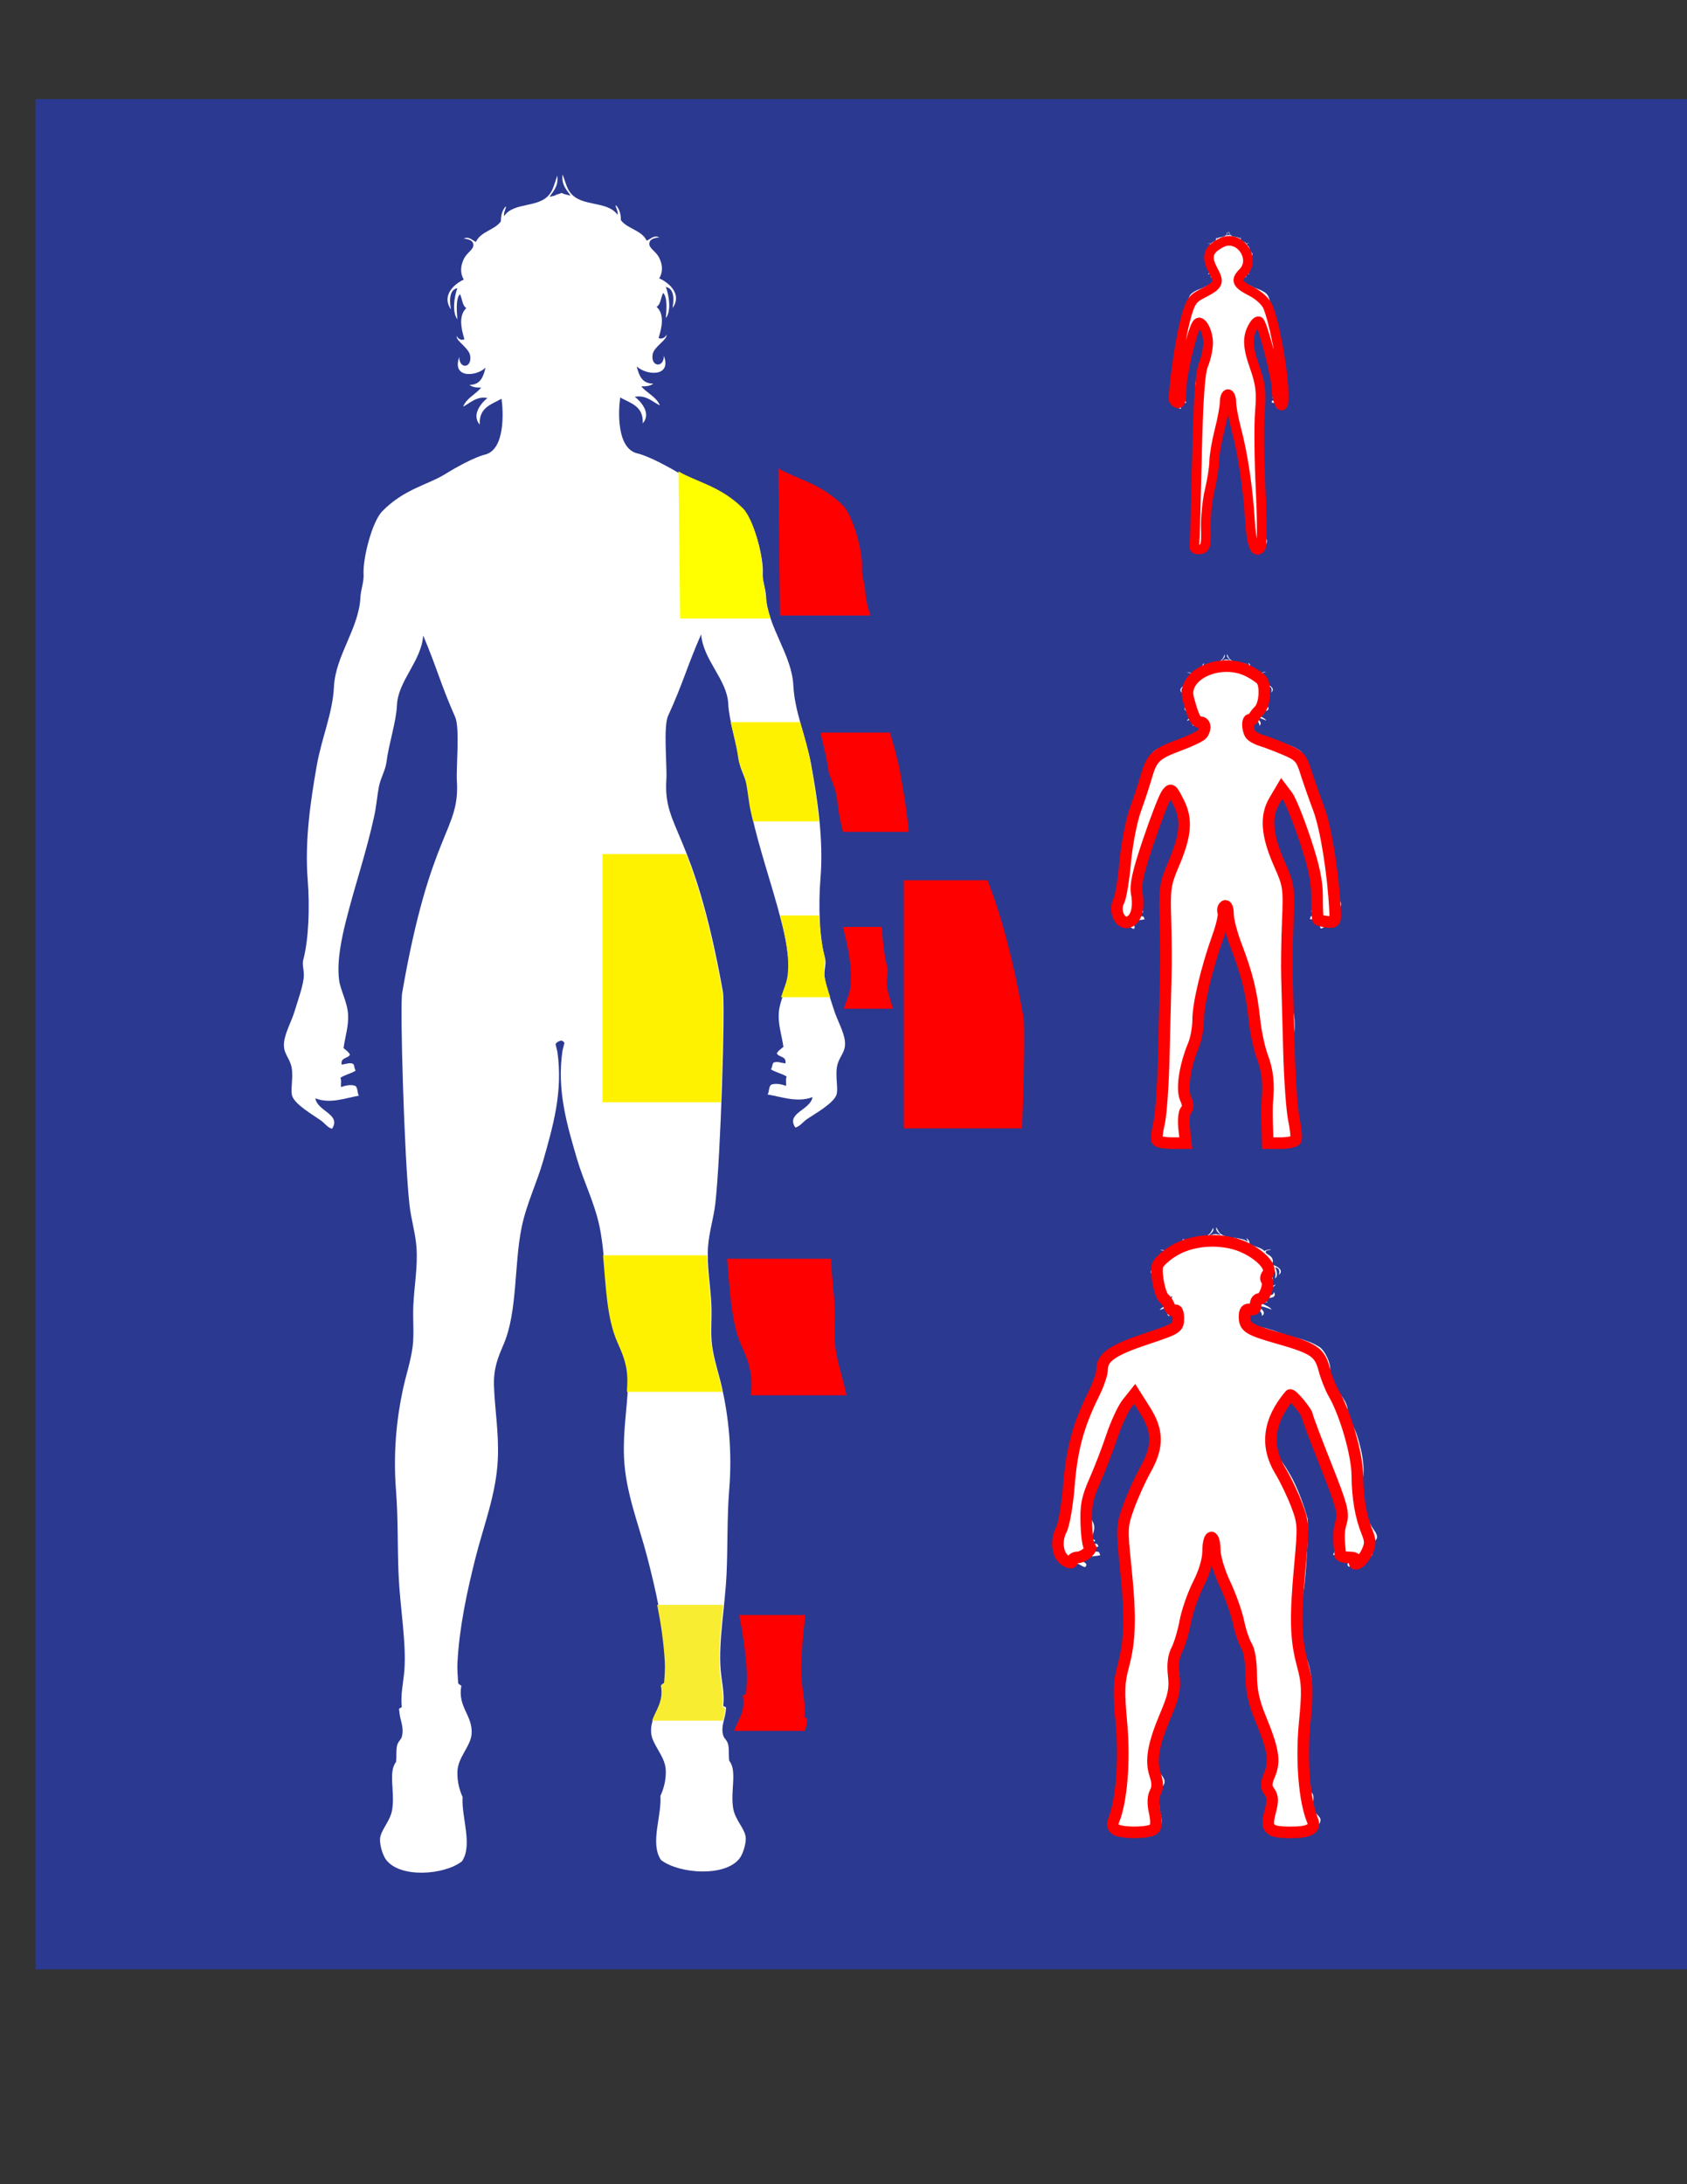 <?xml version="1.0" encoding="UTF-8" standalone="no"?>
<!-- Generator: Adobe Illustrator 14.0.0, SVG Export Plug-In . SVG Version: 6.00 Build 43363)  -->
<svg
   xmlns:dc="http://purl.org/dc/elements/1.1/"
   xmlns:cc="http://creativecommons.org/ns#"
   xmlns:rdf="http://www.w3.org/1999/02/22-rdf-syntax-ns#"
   xmlns:svg="http://www.w3.org/2000/svg"
   xmlns="http://www.w3.org/2000/svg"
   xmlns:sodipodi="http://sodipodi.sourceforge.net/DTD/sodipodi-0.dtd"
   xmlns:inkscape="http://www.inkscape.org/namespaces/inkscape"
   version="1.1"
   id="Layer_1"
   x="0px"
   y="0px"
   width="612px"
   height="792px"
   viewBox="0 0 612 792"
   enable-background="new 0 0 612 792"
   xml:space="preserve"
   sodipodi:version="0.32"
   inkscape:version="0.46"
   sodipodi:docname="body.svg"
   inkscape:output_extension="org.inkscape.output.svg.inkscape"><rect x="0" y="0" width="612" height="792" fill="#333333" stroke="none"/><defs
   id="defs22"><inkscape:perspective
     sodipodi:type="inkscape:persp3d"
     inkscape:vp_x="0 : 396 : 1"
     inkscape:vp_y="0 : 1000 : 0"
     inkscape:vp_z="612 : 396 : 1"
     inkscape:persp3d-origin="306 : 264 : 1"
     id="perspective26" /></defs><sodipodi:namedview
   inkscape:window-height="772"
   inkscape:window-width="1216"
   inkscape:pageshadow="2"
   inkscape:pageopacity="0.0"
   guidetolerance="10.0"
   gridtolerance="10.0"
   objecttolerance="10.0"
   borderopacity="1.0"
   bordercolor="#666666"
   pagecolor="#ffffff"
   id="base"
   showgrid="false"
   inkscape:zoom="0.8321004"
   inkscape:cx="217.851"
   inkscape:cy="423.33263"
   inkscape:window-x="3"
   inkscape:window-y="25"
   inkscape:current-layer="Layer_1" />
<rect
   x="12.871"
   y="35.923"
   clip-rule="evenodd"
   width="614.916"
   height="678.176"
   id="background"
   style="fill:#2b3990;fill-rule:evenodd" /><path
   clip-rule="evenodd"
   d="M 371.327,369.075 C 366.7,343.183 361.985,328.744 358.237,319.169 L 327.873,319.169 L 327.873,409.165 L 370.79,409.165 C 371.501,390.383 371.811,371.782 371.327,369.075 z"
   id="hip_r"
   style="fill:#ff0000;fill-rule:evenodd" /><g
   id="body"><path
     style="fill:#ffffff;fill-rule:evenodd"
     id="body1"
     d="M 303.644,386.781 C 304.337,382.975 306.917,381.707 306.523,377.661 C 306.16,373.939 303.681,369.995 302.443,365.901 C 301.348,362.281 299.156,356.685 299.083,353.181 C 299.043,351.263 299.78,349.315 299.323,347.661 C 297.268,340.23 296.835,328.503 297.643,318.621 C 298.811,304.331 296.537,289.809 294.283,277.341 C 292.424,267.056 288.287,258.253 287.804,248.541 C 287.241,237.265 278.391,227.349 277.88,216.077 C 277.769,213.63 276.524,210.254 276.693,207.93 C 277.101,202.326 273.563,188.752 269.693,184.93 C 261.536,176.873 252.699,175.371 246.36,171.597 C 235.443,165.097 230.994,164.347 230.994,164.347 C 223.694,162.347 224.286,149.106 224.994,144.141 C 228.762,146.213 233.534,147.281 233.154,153.501 C 236.553,149.834 232.117,145.185 230.274,143.901 C 234.257,143.077 236.753,145.714 239.394,147.021 C 238.171,143.843 234.132,142.203 232.674,140.061 C 234.546,140.173 236.024,139.891 236.994,139.101 C 232.89,139.124 231.797,136.138 230.994,132.861 C 234.53,136.21 243.747,136.738 240.834,129.021 C 240.87,133.491 236.021,133.132 236.754,128.541 C 237.219,125.629 242.223,123.197 241.794,121.341 C 241.44,122.26 240.094,123.22 238.914,122.541 C 240.147,118.684 241.142,113.951 238.194,111.261 C 239.763,110.35 239.693,107.8 240.594,106.221 C 242.314,107.994 241.7,113.077 241.554,115.341 C 243.623,112.742 242.681,106.941 241.554,104.061 C 244.848,104.608 244.455,109.249 243.954,111.741 C 247.528,106.84 242.959,102.634 239.154,100.941 C 240.538,98.633 240.396,96.028 239.154,93.501 C 237.946,91.045 235.368,90.063 235.554,88.221 C 235.698,86.792 237.104,86.297 239.154,86.061 C 237.203,85.125 235.916,86.782 234.594,87.261 C 232.801,83.454 227.627,83.028 225.234,79.821 C 225.265,77.47 224.658,75.758 223.554,74.541 C 222.719,74.056 224.395,76.538 224.034,77.901 C 220.329,72.675 211.105,75.132 206.994,69.981 C 205.617,68.256 205.235,66.372 204.114,63.261 C 203.484,67.252 206.046,69.327 206.994,70.941 C 201.761,69.862 205.553,69.563 201.527,70.728 L 201.67,162.546 C 201.74,162.33 201.81,162.113 201.884,161.9 C 201.83,162.471 201.755,163.028 201.67,163.579 L 201.67,376.834 C 202.918,376.819 204.011,377.097 204.764,378.14 L 204.063,380.95 C 201.92,395.373 205.715,407.928 209.344,420.309 C 211.71,428.387 215.68,436.079 217.503,444.789 C 220.305,458.168 218.988,475.275 224.223,487.029 C 226.467,492.066 228.034,495.865 227.824,502.148 C 227.541,510.591 225.96,518.9 226.384,528.548 C 226.941,541.214 231.706,552.698 234.784,564.548 C 237.907,576.573 240.766,589.263 241.504,602.228 C 241.646,604.728 241.433,607.363 241.265,609.669 C 241.204,610.409 240.4,610.405 240.064,610.868 C 241.546,618.591 235.65,621.602 236.224,628.388 C 236.589,632.701 241.185,636.628 241.504,641.589 C 241.7,644.644 241.073,647.995 239.584,651.189 C 240.097,658.503 235.685,668.515 239.824,674.468 C 246.37,679.491 263.27,680.712 268.384,673.749 C 269.489,672.243 270.613,668.827 270.544,666.548 C 270.443,663.179 266.749,660.208 265.984,655.749 C 264.886,649.349 267.534,642.114 264.544,638.468 C 264.239,636.28 264.628,634.109 264.064,632.228 C 263.681,630.951 262.677,630.359 262.384,629.349 C 261.363,625.824 263.122,623.39 263.345,619.749 C 263.658,618.714 262.663,618.989 262.384,618.548 C 262.907,614.068 261.777,609.693 261.425,605.349 C 260.607,595.245 263.046,582.394 263.584,570.548 C 264.042,560.456 263.722,550.13 264.544,540.069 C 265.665,526.362 264.31,513.813 261.904,503.108 C 260.758,498.014 258.986,493.001 258.303,487.749 C 257.715,483.222 258.285,478.173 258.063,473.108 C 257.758,466.169 256.369,458.897 256.864,451.989 C 257.238,446.768 258.897,441.669 259.504,436.387 C 261.462,419.33 263.104,364.401 262.244,359.594 C 251.61,300.094 240.514,301.065 241.744,282.594 C 242.045,278.071 240.563,263.53 242.36,259.594 C 247.883,247.5 249.152,241.881 254.36,229.995 C 255.05,239.368 263.804,246.403 264.193,255.261 C 264.458,261.273 267.314,269.497 268.123,275.899 C 268.495,278.835 270.385,281.76 271.003,285.019 C 271.657,288.468 271.942,292.04 272.683,295.339 C 275.732,308.902 279.713,319.726 283.244,333.259 C 284.911,339.649 286.783,348.004 285.885,354.859 C 285.385,358.671 282.811,362.757 282.524,367.339 C 282.256,371.631 283.549,375.078 284.205,379.579 C 283.388,380.361 282.325,380.899 281.806,381.979 C 282.559,383.465 285.384,382.881 284.925,385.579 C 283.577,385.505 281.905,384.683 280.605,385.339 C 280.052,385.905 280.205,387.178 279.646,387.739 C 281.34,388.844 283.718,389.267 285.406,390.379 C 284.924,391.097 285.27,392.644 285.166,393.739 C 283.734,393.223 281.648,392.724 279.887,393.26 C 278.782,393.834 279.155,395.885 278.447,396.858 C 283.684,397.741 289.255,399.911 294.766,397.819 C 294.001,402.573 284.98,403.555 288.526,408.858 C 290.214,408.444 291.237,406.829 292.846,405.739 C 295.74,403.78 302.202,400.171 303.407,397.098 C 304.214,395.034 302.988,390.372 303.644,386.781 z"
     clip-rule="evenodd" /><path
     style="fill:#ffff00;fill-rule:evenodd"
     id="shoulder"
     d="M 279.569,224.264 C 278.548,221.375 277.798,218.442 277.66,215.41 C 277.549,212.963 276.304,209.587 276.473,207.263 C 276.881,201.659 273.343,188.085 269.473,184.263 C 261.316,176.206 252.479,174.704 246.14,170.93 L 246.712,224.265 L 279.569,224.265 L 279.569,224.264 z"
     clip-rule="evenodd" /><path
     style="fill:#fff200;fill-rule:evenodd"
     id="elbow"
     d="M 270.683,283.935 C 271.337,287.384 271.622,290.956 272.363,294.255 C 272.636,295.475 272.922,296.667 273.209,297.846 L 297.078,297.846 C 296.392,290.292 295.178,282.974 293.963,276.255 C 293.047,271.188 291.578,266.48 290.266,261.846 L 265.061,261.846 C 266.029,266.232 267.305,270.869 267.803,274.815 C 268.175,277.75 270.064,280.676 270.683,283.935 z"
     clip-rule="evenodd" /><path
     style="fill:#fff200;fill-rule:evenodd"
     id="wirst"
     d="M 285.702,353.858 C 285.381,356.305 284.21,358.868 283.333,361.6 L 301.193,361.6 C 300.132,358.397 298.954,354.733 298.901,352.178 C 298.86,350.26 299.598,348.312 299.141,346.658 C 298.038,342.67 297.407,337.442 297.179,331.929 L 282.973,331.929 C 283.002,332.039 283.032,332.147 283.061,332.258 C 284.727,338.648 286.6,347.003 285.702,353.858 z"
     clip-rule="evenodd" /><path
     style="fill:#f9ed32;fill-rule:evenodd"
     id="ankle"
     d="M 240.93,610 C 240.869,610.74 240.065,610.736 239.729,611.199 C 240.815,616.857 237.947,619.989 236.558,623.927 L 262.304,623.927 C 262.603,622.738 262.923,621.501 263.01,620.08 C 263.323,619.045 262.328,619.32 262.049,618.879 C 262.572,614.399 261.442,610.024 261.09,605.68 C 260.522,598.668 261.523,590.331 262.369,581.927 L 238.413,581.927 C 239.75,588.686 240.772,595.58 241.17,602.559 C 241.311,605.059 241.098,607.694 240.93,610 z"
     clip-rule="evenodd" /><path
     style="fill:#fff200;fill-rule:evenodd"
     id="knee"
     d="M 227.569,501.816 C 227.537,502.772 227.484,503.726 227.423,504.681 L 262.06,504.681 C 261.927,504.04 261.79,503.405 261.649,502.777 C 260.503,497.683 258.731,492.67 258.048,487.418 C 257.46,482.891 258.03,477.842 257.808,472.777 C 257.555,467.007 256.566,461.012 256.519,455.183 L 218.756,455.183 C 219.803,466.152 220.058,477.917 223.968,486.697 C 226.213,491.734 227.779,495.533 227.569,501.816 z"
     clip-rule="evenodd" /><path
     style="fill:#fff200;fill-rule:evenodd"
     id="hip"
     d="M 262.019,359.596 C 257.392,333.704 252.677,319.265 248.929,309.69 L 218.565,309.69 L 218.565,399.686 L 261.482,399.686 C 262.193,380.904 262.503,362.303 262.019,359.596 z"
     clip-rule="evenodd" /><path
     style="fill:#ffffff;fill-rule:evenodd"
     id="path2396"
     d="M 105.819,387.226 C 105.148,383.42 102.651,382.152 103.032,378.106 C 103.384,374.384 105.783,370.44 106.982,366.346 C 108.041,362.726 110.163,357.13 110.234,353.626 C 110.273,351.708 109.559,349.76 110.002,348.106 C 111.991,340.675 112.41,328.948 111.628,319.066 C 110.497,304.776 112.698,290.254 114.88,277.786 C 116.679,267.501 120.684,258.698 121.151,248.986 C 121.696,237.71 130.262,227.794 130.757,216.522 C 130.865,214.075 132.07,210.699 131.906,208.375 C 131.511,202.771 134.936,189.197 138.682,185.375 C 146.577,177.318 155.131,175.816 161.267,172.042 C 171.834,165.542 176.14,164.792 176.14,164.792 C 183.206,162.792 182.633,149.551 181.948,144.586 C 178.3,146.658 173.681,147.726 174.049,153.946 C 170.759,150.279 175.053,145.63 176.837,144.346 C 172.982,143.522 170.566,146.159 168.009,147.466 C 169.193,144.288 173.103,142.648 174.514,140.506 C 172.702,140.618 171.271,140.336 170.332,139.546 C 174.305,139.569 175.363,136.583 176.14,133.306 C 172.717,136.655 163.796,137.183 166.615,129.466 C 166.581,133.936 171.274,133.577 170.565,128.986 C 170.114,126.074 165.271,123.642 165.686,121.786 C 166.029,122.705 167.332,123.665 168.474,122.986 C 167.28,119.129 166.317,114.396 169.171,111.706 C 167.652,110.795 167.72,108.245 166.848,106.666 C 165.183,108.439 165.777,113.522 165.918,115.786 C 163.916,113.187 164.828,107.386 165.918,104.506 C 162.73,105.053 163.11,109.694 163.595,112.186 C 160.136,107.285 164.559,103.079 168.242,101.386 C 166.902,99.078 167.039,96.473 168.242,93.946 C 169.411,91.49 171.906,90.508 171.726,88.666 C 171.587,87.237 170.226,86.742 168.242,86.506 C 170.13,85.57 171.376,87.227 172.655,87.706 C 174.391,83.899 179.399,83.473 181.715,80.266 C 181.685,77.915 182.273,76.203 183.341,74.986 C 184.15,74.501 182.527,76.983 182.877,78.346 C 186.463,73.12 195.391,75.577 199.37,70.426 C 200.703,68.701 201.073,66.817 202.158,63.706 C 202.768,67.697 200.288,69.772 199.37,71.386 C 204.436,70.307 200.765,70.008 204.662,71.173 L 204.524,162.991 C 204.456,162.775 204.388,162.558 204.317,162.345 C 204.369,162.916 204.441,163.473 204.524,164.024 L 204.524,377.279 C 203.316,377.264 202.258,377.542 201.529,378.585 L 202.207,381.395 C 204.282,395.818 200.608,408.373 197.096,420.754 C 194.806,428.832 190.963,436.524 189.198,445.234 C 186.486,458.613 187.761,475.72 182.694,487.474 C 180.522,492.511 179.005,496.31 179.208,502.593 C 179.482,511.036 181.013,519.345 180.602,528.993 C 180.063,541.659 175.451,553.143 172.471,564.993 C 169.449,577.018 166.681,589.708 165.967,602.673 C 165.829,605.173 166.036,607.808 166.198,610.114 C 166.257,610.854 167.035,610.85 167.361,611.313 C 165.926,619.036 171.633,622.047 171.078,628.833 C 170.724,633.146 166.276,637.073 165.967,642.034 C 165.777,645.089 166.384,648.44 167.825,651.634 C 167.329,658.948 171.599,668.96 167.593,674.913 C 161.257,679.936 144.899,681.157 139.949,674.194 C 138.879,672.688 137.791,669.272 137.858,666.993 C 137.956,663.624 141.531,660.653 142.272,656.194 C 143.334,649.794 140.771,642.559 143.666,638.913 C 143.961,636.725 143.584,634.554 144.13,632.673 C 144.501,631.396 145.473,630.804 145.756,629.794 C 146.745,626.269 145.042,623.835 144.826,620.194 C 144.523,619.159 145.486,619.434 145.756,618.993 C 145.25,614.513 146.344,610.138 146.685,605.794 C 147.476,595.69 145.116,582.839 144.595,570.993 C 144.151,560.901 144.461,550.575 143.666,540.514 C 142.58,526.807 143.892,514.258 146.221,503.553 C 147.33,498.459 149.045,493.446 149.706,488.194 C 150.276,483.667 149.724,478.618 149.939,473.553 C 150.234,466.614 151.578,459.342 151.099,452.434 C 150.737,447.213 149.131,442.114 148.544,436.832 C 146.649,419.775 145.059,364.846 145.892,360.039 C 156.185,300.539 166.925,301.51 165.735,283.039 C 165.443,278.516 166.878,263.975 165.138,260.039 C 159.792,247.945 158.564,242.326 153.523,230.44 C 152.855,239.813 144.382,246.848 144.005,255.706 C 143.749,261.718 140.984,269.942 140.201,276.344 C 139.841,279.28 138.012,282.205 137.414,285.464 C 136.781,288.913 136.505,292.485 135.787,295.784 C 132.836,309.347 128.983,320.171 125.565,333.704 C 123.952,340.094 122.14,348.449 123.009,355.304 C 123.493,359.116 125.984,363.202 126.262,367.784 C 126.521,372.076 125.27,375.523 124.635,380.024 C 125.426,380.806 126.455,381.344 126.957,382.424 C 126.228,383.91 123.494,383.326 123.938,386.024 C 125.243,385.95 126.861,385.128 128.119,385.784 C 128.655,386.35 128.507,387.623 129.048,388.184 C 127.408,389.289 125.106,389.712 123.472,390.824 C 123.939,391.542 123.604,393.089 123.705,394.184 C 125.091,393.668 127.11,393.169 128.814,393.705 C 129.884,394.279 129.523,396.33 130.208,397.303 C 125.139,398.186 119.747,400.356 114.412,398.264 C 115.153,403.018 123.885,404 120.452,409.303 C 118.819,408.889 117.828,407.274 116.271,406.184 C 113.47,404.225 107.215,400.616 106.049,397.543 C 105.267,395.479 106.454,390.817 105.819,387.226 z"
     clip-rule="evenodd" /><g
     transform="matrix(0.209,0,0,0.186,345.926,72.989)"
     id="g2421"><path
       clip-rule="evenodd"
       d="M 577.173,382.196 C 577.866,378.39 580.446,377.122 580.052,373.076 C 579.689,369.354 577.21,365.41 575.972,361.316 C 574.877,357.696 572.685,352.1 572.612,348.596 C 572.572,346.678 573.309,344.73 572.852,343.076 C 570.797,335.645 570.364,323.918 571.172,314.036 C 572.34,299.746 570.066,285.224 567.812,272.756 C 565.953,262.471 561.816,253.668 561.333,243.956 C 560.77,232.68 551.92,222.764 551.409,211.492 C 551.298,209.045 550.053,205.669 550.222,203.345 C 550.63,197.741 547.092,184.167 543.222,180.345 C 535.065,172.288 526.228,170.786 519.889,167.012 C 508.972,160.512 504.523,159.762 504.523,159.762 C 497.223,157.762 497.815,144.521 498.523,139.556 C 502.291,141.628 507.063,142.696 506.683,148.916 C 510.082,145.249 505.646,140.6 503.803,139.316 C 507.786,138.492 510.282,141.129 512.923,142.436 C 511.7,139.258 507.661,137.618 506.203,135.476 C 508.075,135.588 509.553,135.306 510.523,134.516 C 506.419,134.539 505.326,131.553 504.523,128.276 C 508.059,131.625 517.276,132.153 514.363,124.436 C 514.399,128.906 509.55,128.547 510.283,123.956 C 510.748,121.044 515.752,118.612 515.323,116.756 C 514.969,117.675 513.623,118.635 512.443,117.956 C 513.676,114.099 514.671,109.366 511.723,106.676 C 513.292,105.765 513.222,103.215 514.123,101.636 C 515.843,103.409 515.229,108.492 515.083,110.756 C 517.152,108.157 516.21,102.356 515.083,99.476 C 518.377,100.023 517.984,104.664 517.483,107.156 C 521.057,102.255 516.488,98.049 512.683,96.356 C 514.067,94.048 513.925,91.443 512.683,88.916 C 511.475,86.46 508.897,85.478 509.083,83.636 C 509.227,82.207 510.633,81.712 512.683,81.476 C 510.732,80.54 509.445,82.197 508.123,82.676 C 506.33,78.869 501.156,78.443 498.763,75.236 C 498.794,72.885 498.187,71.173 497.083,69.956 C 496.248,69.471 497.924,71.953 497.563,73.316 C 493.858,68.09 484.634,70.547 480.523,65.396 C 479.146,63.671 478.764,61.787 477.643,58.676 C 477.013,62.667 479.575,64.742 480.523,66.356 C 475.29,65.277 479.082,64.978 475.056,66.143 L 475.199,157.961 C 475.269,157.745 475.339,157.528 475.413,157.315 C 475.359,157.886 475.284,158.443 475.199,158.994 L 475.199,372.249 C 476.447,372.234 477.54,372.512 478.293,373.555 L 477.592,376.365 C 475.449,390.788 479.244,403.343 482.873,415.724 C 485.239,423.802 489.209,431.494 491.032,440.204 C 493.834,453.583 492.517,470.69 497.752,482.444 C 499.996,487.481 501.563,491.28 501.353,497.563 C 501.07,506.006 499.489,514.315 499.913,523.963 C 500.47,536.629 505.235,548.113 508.313,559.963 C 511.436,571.988 514.295,584.678 515.033,597.643 C 515.175,600.143 514.962,602.778 514.794,605.084 C 514.733,605.824 513.929,605.82 513.593,606.283 C 515.075,614.006 509.179,617.017 509.753,623.803 C 510.118,628.116 514.714,632.043 515.033,637.004 C 515.229,640.059 514.602,643.41 513.113,646.604 C 513.626,653.918 509.214,663.93 513.353,669.883 C 519.899,674.906 536.799,676.127 541.913,669.164 C 543.018,667.658 544.142,664.242 544.073,661.963 C 543.972,658.594 540.278,655.623 539.513,651.164 C 538.415,644.764 541.063,637.529 538.073,633.883 C 537.768,631.695 538.157,629.524 537.593,627.643 C 537.21,626.366 536.206,625.774 535.913,624.764 C 534.892,621.239 536.651,618.805 536.874,615.164 C 537.187,614.129 536.192,614.404 535.913,613.963 C 536.436,609.483 535.306,605.108 534.954,600.764 C 534.136,590.66 536.575,577.809 537.113,565.963 C 537.571,555.871 537.251,545.545 538.073,535.484 C 539.194,521.777 537.839,509.228 535.433,498.523 C 534.287,493.429 532.515,488.416 531.832,483.164 C 531.244,478.637 531.814,473.588 531.592,468.523 C 531.287,461.584 529.898,454.312 530.393,447.404 C 530.767,442.183 532.426,437.084 533.033,431.802 C 534.991,414.745 536.633,359.816 535.773,355.009 C 525.139,295.509 514.043,296.48 515.273,278.009 C 515.574,273.486 514.092,258.945 515.889,255.009 C 521.412,242.915 522.681,237.296 527.889,225.41 C 528.579,234.783 537.333,241.818 537.722,250.676 C 537.987,256.688 540.843,264.912 541.652,271.314 C 542.024,274.25 543.914,277.175 544.532,280.434 C 545.186,283.883 545.471,287.455 546.212,290.754 C 549.261,304.317 553.242,315.141 556.773,328.674 C 558.44,335.064 560.312,343.419 559.414,350.274 C 558.914,354.086 556.34,358.172 556.053,362.754 C 555.785,367.046 557.078,370.493 557.734,374.994 C 556.917,375.776 555.854,376.314 555.335,377.394 C 556.088,378.88 558.913,378.296 558.454,380.994 C 557.106,380.92 555.434,380.098 554.134,380.754 C 553.581,381.32 553.734,382.593 553.175,383.154 C 554.869,384.259 557.247,384.682 558.935,385.794 C 558.453,386.512 558.799,388.059 558.695,389.154 C 557.263,388.638 555.177,388.139 553.416,388.675 C 552.311,389.249 552.684,391.3 551.976,392.273 C 557.213,393.156 562.784,395.326 568.295,393.234 C 567.53,397.988 558.509,398.97 562.055,404.273 C 563.743,403.859 564.766,402.244 566.375,401.154 C 569.269,399.195 575.731,395.586 576.936,392.513 C 577.743,390.449 576.517,385.787 577.173,382.196 z"
       id="path2397"
       style="fill:#ffffff;fill-rule:evenodd" /><path
       clip-rule="evenodd"
       d="M 379.348,382.641 C 378.678,378.835 376.18,377.567 376.562,373.521 C 376.913,369.799 379.313,365.855 380.511,361.761 C 381.571,358.141 383.693,352.545 383.763,349.041 C 383.802,347.123 383.089,345.175 383.531,343.521 C 385.52,336.09 385.939,324.363 385.157,314.481 C 384.027,300.191 386.228,285.669 388.409,273.201 C 390.209,262.916 394.213,254.113 394.681,244.401 C 395.226,233.125 403.792,223.209 404.286,211.937 C 404.394,209.49 405.599,206.114 405.435,203.79 C 405.04,198.186 408.465,184.612 412.211,180.79 C 420.106,172.733 428.66,171.231 434.796,167.457 C 445.363,160.957 449.669,160.207 449.669,160.207 C 456.735,158.207 456.162,144.966 455.477,140.001 C 451.83,142.073 447.211,143.141 447.579,149.361 C 444.288,145.694 448.582,141.045 450.366,139.761 C 446.511,138.937 444.095,141.574 441.539,142.881 C 442.722,139.703 446.632,138.063 448.043,135.921 C 446.231,136.033 444.801,135.751 443.862,134.961 C 447.834,134.984 448.892,131.998 449.669,128.721 C 446.247,132.07 437.325,132.598 440.145,124.881 C 440.11,129.351 444.803,128.992 444.094,124.401 C 443.644,121.489 438.8,119.057 439.216,117.201 C 439.558,118.12 440.861,119.08 442.003,118.401 C 440.81,114.544 439.847,109.811 442.7,107.121 C 441.181,106.21 441.249,103.66 440.377,102.081 C 438.712,103.854 439.306,108.937 439.448,111.201 C 437.445,108.602 438.357,102.801 439.448,99.921 C 436.259,100.468 436.64,105.109 437.125,107.601 C 433.665,102.7 438.088,98.494 441.771,96.801 C 440.431,94.493 440.569,91.888 441.771,89.361 C 442.94,86.905 445.435,85.923 445.255,84.081 C 445.116,82.652 443.755,82.157 441.771,81.921 C 443.659,80.985 444.905,82.642 446.185,83.121 C 447.92,79.314 452.928,78.888 455.245,75.681 C 455.215,73.33 455.802,71.618 456.871,70.401 C 457.679,69.916 456.057,72.398 456.406,73.761 C 459.992,68.535 468.921,70.992 472.9,65.841 C 474.233,64.116 474.602,62.232 475.687,59.121 C 476.297,63.112 473.817,65.187 472.9,66.801 C 477.965,65.722 474.295,65.423 478.192,66.588 L 478.053,158.406 C 477.985,158.19 477.918,157.973 477.846,157.76 C 477.898,158.331 477.971,158.888 478.053,159.439 L 478.053,372.694 C 476.845,372.679 475.787,372.957 475.058,374 L 475.737,376.81 C 477.811,391.233 474.138,403.788 470.625,416.169 C 468.335,424.247 464.492,431.939 462.728,440.649 C 460.016,454.028 461.29,471.135 456.223,482.889 C 454.051,487.926 452.534,491.725 452.738,498.008 C 453.012,506.451 454.542,514.76 454.131,524.408 C 453.592,537.074 448.98,548.558 446.001,560.408 C 442.978,572.433 440.211,585.123 439.496,598.088 C 439.359,600.588 439.565,603.223 439.728,605.529 C 439.787,606.269 440.565,606.265 440.89,606.728 C 439.456,614.451 445.163,617.462 444.607,624.248 C 444.254,628.561 439.805,632.488 439.496,637.449 C 439.306,640.504 439.913,643.855 441.355,647.049 C 440.858,654.363 445.129,664.375 441.122,670.328 C 434.786,675.351 418.428,676.572 413.478,669.609 C 412.408,668.103 411.32,664.687 411.387,662.408 C 411.485,659.039 415.061,656.068 415.801,651.609 C 416.864,645.209 414.301,637.974 417.195,634.328 C 417.49,632.14 417.114,629.969 417.659,628.088 C 418.03,626.811 419.002,626.219 419.286,625.209 C 420.274,621.684 418.571,619.25 418.355,615.609 C 418.052,614.574 419.016,614.849 419.286,614.408 C 418.779,609.928 419.873,605.553 420.214,601.209 C 421.006,591.105 418.645,578.254 418.124,566.408 C 417.681,556.316 417.991,545.99 417.195,535.929 C 416.11,522.222 417.421,509.673 419.75,498.968 C 420.86,493.874 422.575,488.861 423.236,483.609 C 423.805,479.082 423.253,474.033 423.468,468.968 C 423.763,462.029 425.108,454.757 424.629,447.849 C 424.267,442.628 422.661,437.529 422.073,432.247 C 420.178,415.19 418.589,360.261 419.421,355.454 C 429.714,295.954 440.454,296.925 439.264,278.454 C 438.973,273.931 440.407,259.39 438.668,255.454 C 433.322,243.36 432.093,237.741 427.052,225.855 C 426.385,235.228 417.911,242.263 417.535,251.121 C 417.278,257.133 414.514,265.357 413.731,271.759 C 413.371,274.695 411.541,277.62 410.943,280.879 C 410.31,284.328 410.034,287.9 409.317,291.199 C 406.366,304.762 402.512,315.586 399.094,329.119 C 397.481,335.509 395.669,343.864 396.538,350.719 C 397.022,354.531 399.514,358.617 399.791,363.199 C 400.051,367.491 398.799,370.938 398.164,375.439 C 398.955,376.221 399.984,376.759 400.486,377.839 C 399.757,379.325 397.023,378.741 397.467,381.439 C 398.772,381.365 400.39,380.543 401.649,381.199 C 402.184,381.765 402.036,383.038 402.577,383.599 C 400.937,384.704 398.636,385.127 397.002,386.239 C 397.468,386.957 397.133,388.504 397.234,389.599 C 398.62,389.083 400.639,388.584 402.344,389.12 C 403.413,389.694 403.052,391.745 403.738,392.718 C 398.669,393.601 393.276,395.771 387.942,393.679 C 388.682,398.433 397.414,399.415 393.982,404.718 C 392.348,404.304 391.358,402.689 389.8,401.599 C 386.999,399.64 380.744,396.031 379.578,392.958 C 378.797,390.894 379.983,386.232 379.348,382.641 z"
       id="path2411"
       style="fill:#ffffff;fill-rule:evenodd" /></g><g
     transform="matrix(0.404,0,0,0.288,252.144,220.261)"
     id="g2427"><path
       clip-rule="evenodd"
       d="M 577.173,382.196 C 577.866,378.39 580.446,377.122 580.052,373.076 C 579.689,369.354 577.21,365.41 575.972,361.316 C 574.877,357.696 572.685,352.1 572.612,348.596 C 572.572,346.678 573.309,344.73 572.852,343.076 C 570.797,335.645 570.364,323.918 571.172,314.036 C 572.34,299.746 570.066,285.224 567.812,272.756 C 565.953,262.471 561.816,253.668 561.333,243.956 C 560.77,232.68 551.92,222.764 551.409,211.492 C 551.298,209.045 550.053,205.669 550.222,203.345 C 550.63,197.741 547.092,184.167 543.222,180.345 C 535.065,172.288 526.228,170.786 519.889,167.012 C 508.972,160.512 504.523,159.762 504.523,159.762 C 497.223,157.762 497.815,144.521 498.523,139.556 C 502.291,141.628 507.063,142.696 506.683,148.916 C 510.082,145.249 505.646,140.6 503.803,139.316 C 507.786,138.492 510.282,141.129 512.923,142.436 C 511.7,139.258 507.661,137.618 506.203,135.476 C 508.075,135.588 509.553,135.306 510.523,134.516 C 506.419,134.539 505.326,131.553 504.523,128.276 C 508.059,131.625 517.276,132.153 514.363,124.436 C 514.399,128.906 509.55,128.547 510.283,123.956 C 510.748,121.044 515.752,118.612 515.323,116.756 C 514.969,117.675 513.623,118.635 512.443,117.956 C 513.676,114.099 514.671,109.366 511.723,106.676 C 513.292,105.765 513.222,103.215 514.123,101.636 C 515.843,103.409 515.229,108.492 515.083,110.756 C 517.152,108.157 516.21,102.356 515.083,99.476 C 518.377,100.023 517.984,104.664 517.483,107.156 C 521.057,102.255 516.488,98.049 512.683,96.356 C 514.067,94.048 513.925,91.443 512.683,88.916 C 511.475,86.46 508.897,85.478 509.083,83.636 C 509.227,82.207 510.633,81.712 512.683,81.476 C 510.732,80.54 509.445,82.197 508.123,82.676 C 506.33,78.869 501.156,78.443 498.763,75.236 C 498.794,72.885 498.187,71.173 497.083,69.956 C 496.248,69.471 497.924,71.953 497.563,73.316 C 493.858,68.09 484.634,70.547 480.523,65.396 C 479.146,63.671 478.764,61.787 477.643,58.676 C 477.013,62.667 479.575,64.742 480.523,66.356 C 475.29,65.277 479.082,64.978 475.056,66.143 L 475.199,157.961 C 475.269,157.745 475.339,157.528 475.413,157.315 C 475.359,157.886 475.284,158.443 475.199,158.994 L 475.199,372.249 C 476.447,372.234 477.54,372.512 478.293,373.555 L 477.592,376.365 C 475.449,390.788 479.244,403.343 482.873,415.724 C 485.239,423.802 489.209,431.494 491.032,440.204 C 493.834,453.583 492.517,470.69 497.752,482.444 C 499.996,487.481 501.563,491.28 501.353,497.563 C 501.07,506.006 499.489,514.315 499.913,523.963 C 500.47,536.629 505.235,548.113 508.313,559.963 C 511.436,571.988 514.295,584.678 515.033,597.643 C 515.175,600.143 514.962,602.778 514.794,605.084 C 514.733,605.824 513.929,605.82 513.593,606.283 C 515.075,614.006 509.179,617.017 509.753,623.803 C 510.118,628.116 514.714,632.043 515.033,637.004 C 515.229,640.059 514.602,643.41 513.113,646.604 C 513.626,653.918 509.214,663.93 513.353,669.883 C 519.899,674.906 536.799,676.127 541.913,669.164 C 543.018,667.658 544.142,664.242 544.073,661.963 C 543.972,658.594 540.278,655.623 539.513,651.164 C 538.415,644.764 541.063,637.529 538.073,633.883 C 537.768,631.695 538.157,629.524 537.593,627.643 C 537.21,626.366 536.206,625.774 535.913,624.764 C 534.892,621.239 536.651,618.805 536.874,615.164 C 537.187,614.129 536.192,614.404 535.913,613.963 C 536.436,609.483 535.306,605.108 534.954,600.764 C 534.136,590.66 536.575,577.809 537.113,565.963 C 537.571,555.871 537.251,545.545 538.073,535.484 C 539.194,521.777 537.839,509.228 535.433,498.523 C 534.287,493.429 532.515,488.416 531.832,483.164 C 531.244,478.637 531.814,473.588 531.592,468.523 C 531.287,461.584 529.898,454.312 530.393,447.404 C 530.767,442.183 532.426,437.084 533.033,431.802 C 534.991,414.745 536.633,359.816 535.773,355.009 C 525.139,295.509 514.043,296.48 515.273,278.009 C 515.574,273.486 514.092,258.945 515.889,255.009 C 521.412,242.915 522.681,237.296 527.889,225.41 C 528.579,234.783 537.333,241.818 537.722,250.676 C 537.987,256.688 540.843,264.912 541.652,271.314 C 542.024,274.25 543.914,277.175 544.532,280.434 C 545.186,283.883 545.471,287.455 546.212,290.754 C 549.261,304.317 553.242,315.141 556.773,328.674 C 558.44,335.064 560.312,343.419 559.414,350.274 C 558.914,354.086 556.34,358.172 556.053,362.754 C 555.785,367.046 557.078,370.493 557.734,374.994 C 556.917,375.776 555.854,376.314 555.335,377.394 C 556.088,378.88 558.913,378.296 558.454,380.994 C 557.106,380.92 555.434,380.098 554.134,380.754 C 553.581,381.32 553.734,382.593 553.175,383.154 C 554.869,384.259 557.247,384.682 558.935,385.794 C 558.453,386.512 558.799,388.059 558.695,389.154 C 557.263,388.638 555.177,388.139 553.416,388.675 C 552.311,389.249 552.684,391.3 551.976,392.273 C 557.213,393.156 562.784,395.326 568.295,393.234 C 567.53,397.988 558.509,398.97 562.055,404.273 C 563.743,403.859 564.766,402.244 566.375,401.154 C 569.269,399.195 575.731,395.586 576.936,392.513 C 577.743,390.449 576.517,385.787 577.173,382.196 z"
       id="path2429"
       style="fill:#ffffff;fill-rule:evenodd" /><path
       clip-rule="evenodd"
       d="M 379.348,382.641 C 378.678,378.835 376.18,377.567 376.562,373.521 C 376.913,369.799 379.313,365.855 380.511,361.761 C 381.571,358.141 383.693,352.545 383.763,349.041 C 383.802,347.123 383.089,345.175 383.531,343.521 C 385.52,336.09 385.939,324.363 385.157,314.481 C 384.027,300.191 386.228,285.669 388.409,273.201 C 390.209,262.916 394.213,254.113 394.681,244.401 C 395.226,233.125 403.792,223.209 404.286,211.937 C 404.394,209.49 405.599,206.114 405.435,203.79 C 405.04,198.186 408.465,184.612 412.211,180.79 C 420.106,172.733 428.66,171.231 434.796,167.457 C 445.363,160.957 449.669,160.207 449.669,160.207 C 456.735,158.207 456.162,144.966 455.477,140.001 C 451.83,142.073 447.211,143.141 447.579,149.361 C 444.288,145.694 448.582,141.045 450.366,139.761 C 446.511,138.937 444.095,141.574 441.539,142.881 C 442.722,139.703 446.632,138.063 448.043,135.921 C 446.231,136.033 444.801,135.751 443.862,134.961 C 447.834,134.984 448.892,131.998 449.669,128.721 C 446.247,132.07 437.325,132.598 440.145,124.881 C 440.11,129.351 444.803,128.992 444.094,124.401 C 443.644,121.489 438.8,119.057 439.216,117.201 C 439.558,118.12 440.861,119.08 442.003,118.401 C 440.81,114.544 439.847,109.811 442.7,107.121 C 441.181,106.21 441.249,103.66 440.377,102.081 C 438.712,103.854 439.306,108.937 439.448,111.201 C 437.445,108.602 438.357,102.801 439.448,99.921 C 436.259,100.468 436.64,105.109 437.125,107.601 C 433.665,102.7 438.088,98.494 441.771,96.801 C 440.431,94.493 440.569,91.888 441.771,89.361 C 442.94,86.905 445.435,85.923 445.255,84.081 C 445.116,82.652 443.755,82.157 441.771,81.921 C 443.659,80.985 444.905,82.642 446.185,83.121 C 447.92,79.314 452.928,78.888 455.245,75.681 C 455.215,73.33 455.802,71.618 456.871,70.401 C 457.679,69.916 456.057,72.398 456.406,73.761 C 459.992,68.535 468.921,70.992 472.9,65.841 C 474.233,64.116 474.602,62.232 475.687,59.121 C 476.297,63.112 473.817,65.187 472.9,66.801 C 477.965,65.722 474.295,65.423 478.192,66.588 L 478.053,158.406 C 477.985,158.19 477.918,157.973 477.846,157.76 C 477.898,158.331 477.971,158.888 478.053,159.439 L 478.053,372.694 C 476.845,372.679 475.787,372.957 475.058,374 L 475.737,376.81 C 477.811,391.233 474.138,403.788 470.625,416.169 C 468.335,424.247 464.492,431.939 462.728,440.649 C 460.016,454.028 461.29,471.135 456.223,482.889 C 454.051,487.926 452.534,491.725 452.738,498.008 C 453.012,506.451 454.542,514.76 454.131,524.408 C 453.592,537.074 448.98,548.558 446.001,560.408 C 442.978,572.433 440.211,585.123 439.496,598.088 C 439.359,600.588 439.565,603.223 439.728,605.529 C 439.787,606.269 440.565,606.265 440.89,606.728 C 439.456,614.451 445.163,617.462 444.607,624.248 C 444.254,628.561 439.805,632.488 439.496,637.449 C 439.306,640.504 439.913,643.855 441.355,647.049 C 440.858,654.363 445.129,664.375 441.122,670.328 C 434.786,675.351 418.428,676.572 413.478,669.609 C 412.408,668.103 411.32,664.687 411.387,662.408 C 411.485,659.039 415.061,656.068 415.801,651.609 C 416.864,645.209 414.301,637.974 417.195,634.328 C 417.49,632.14 417.114,629.969 417.659,628.088 C 418.03,626.811 419.002,626.219 419.286,625.209 C 420.274,621.684 418.571,619.25 418.355,615.609 C 418.052,614.574 419.016,614.849 419.286,614.408 C 418.779,609.928 419.873,605.553 420.214,601.209 C 421.006,591.105 418.645,578.254 418.124,566.408 C 417.681,556.316 417.991,545.99 417.195,535.929 C 416.11,522.222 417.421,509.673 419.75,498.968 C 420.86,493.874 422.575,488.861 423.236,483.609 C 423.805,479.082 423.253,474.033 423.468,468.968 C 423.763,462.029 425.108,454.757 424.629,447.849 C 424.267,442.628 422.661,437.529 422.073,432.247 C 420.178,415.19 418.589,360.261 419.421,355.454 C 429.714,295.954 440.454,296.925 439.264,278.454 C 438.973,273.931 440.407,259.39 438.668,255.454 C 433.322,243.36 432.093,237.741 427.052,225.855 C 426.385,235.228 417.911,242.263 417.535,251.121 C 417.278,257.133 414.514,265.357 413.731,271.759 C 413.371,274.695 411.541,277.62 410.943,280.879 C 410.31,284.328 410.034,287.9 409.317,291.199 C 406.366,304.762 402.512,315.586 399.094,329.119 C 397.481,335.509 395.669,343.864 396.538,350.719 C 397.022,354.531 399.514,358.617 399.791,363.199 C 400.051,367.491 398.799,370.938 398.164,375.439 C 398.955,376.221 399.984,376.759 400.486,377.839 C 399.757,379.325 397.023,378.741 397.467,381.439 C 398.772,381.365 400.39,380.543 401.649,381.199 C 402.184,381.765 402.036,383.038 402.577,383.599 C 400.937,384.704 398.636,385.127 397.002,386.239 C 397.468,386.957 397.133,388.504 397.234,389.599 C 398.62,389.083 400.639,388.584 402.344,389.12 C 403.413,389.694 403.052,391.745 403.738,392.718 C 398.669,393.601 393.276,395.771 387.942,393.679 C 388.682,398.433 397.414,399.415 393.982,404.718 C 392.348,404.304 391.358,402.689 389.8,401.599 C 386.999,399.64 380.744,396.031 379.578,392.958 C 378.797,390.894 379.983,386.232 379.348,382.641 z"
       id="path2431"
       style="fill:#ffffff;fill-rule:evenodd" /></g><g
     transform="matrix(0.569,0,0,0.356,169.475,424.161)"
     id="g2433"><path
       clip-rule="evenodd"
       d="M 577.173,382.196 C 577.866,378.39 580.446,377.122 580.052,373.076 C 579.689,369.354 577.21,365.41 575.972,361.316 C 574.877,357.696 572.685,352.1 572.612,348.596 C 572.572,346.678 573.309,344.73 572.852,343.076 C 570.797,335.645 570.364,323.918 571.172,314.036 C 572.34,299.746 570.066,285.224 567.812,272.756 C 565.953,262.471 561.816,253.668 561.333,243.956 C 560.77,232.68 551.92,222.764 551.409,211.492 C 551.298,209.045 550.053,205.669 550.222,203.345 C 550.63,197.741 547.092,184.167 543.222,180.345 C 535.065,172.288 526.228,170.786 519.889,167.012 C 508.972,160.512 504.523,159.762 504.523,159.762 C 497.223,157.762 497.815,144.521 498.523,139.556 C 502.291,141.628 507.063,142.696 506.683,148.916 C 510.082,145.249 505.646,140.6 503.803,139.316 C 507.786,138.492 510.282,141.129 512.923,142.436 C 511.7,139.258 507.661,137.618 506.203,135.476 C 508.075,135.588 509.553,135.306 510.523,134.516 C 506.419,134.539 505.326,131.553 504.523,128.276 C 508.059,131.625 517.276,132.153 514.363,124.436 C 514.399,128.906 509.55,128.547 510.283,123.956 C 510.748,121.044 515.752,118.612 515.323,116.756 C 514.969,117.675 513.623,118.635 512.443,117.956 C 513.676,114.099 514.671,109.366 511.723,106.676 C 513.292,105.765 513.222,103.215 514.123,101.636 C 515.843,103.409 515.229,108.492 515.083,110.756 C 517.152,108.157 516.21,102.356 515.083,99.476 C 518.377,100.023 517.984,104.664 517.483,107.156 C 521.057,102.255 516.488,98.049 512.683,96.356 C 514.067,94.048 513.925,91.443 512.683,88.916 C 511.475,86.46 508.897,85.478 509.083,83.636 C 509.227,82.207 510.633,81.712 512.683,81.476 C 510.732,80.54 509.445,82.197 508.123,82.676 C 506.33,78.869 501.156,78.443 498.763,75.236 C 498.794,72.885 498.187,71.173 497.083,69.956 C 496.248,69.471 497.924,71.953 497.563,73.316 C 493.858,68.09 484.634,70.547 480.523,65.396 C 479.146,63.671 478.764,61.787 477.643,58.676 C 477.013,62.667 479.575,64.742 480.523,66.356 C 475.29,65.277 479.082,64.978 475.056,66.143 L 475.199,157.961 C 475.269,157.745 475.339,157.528 475.413,157.315 C 475.359,157.886 475.284,158.443 475.199,158.994 L 475.199,372.249 C 476.447,372.234 477.54,372.512 478.293,373.555 L 477.592,376.365 C 475.449,390.788 479.244,403.343 482.873,415.724 C 485.239,423.802 489.209,431.494 491.032,440.204 C 493.834,453.583 492.517,470.69 497.752,482.444 C 499.996,487.481 501.563,491.28 501.353,497.563 C 501.07,506.006 499.489,514.315 499.913,523.963 C 500.47,536.629 505.235,548.113 508.313,559.963 C 511.436,571.988 514.295,584.678 515.033,597.643 C 515.175,600.143 514.962,602.778 514.794,605.084 C 514.733,605.824 513.929,605.82 513.593,606.283 C 515.075,614.006 509.179,617.017 509.753,623.803 C 510.118,628.116 514.714,632.043 515.033,637.004 C 515.229,640.059 514.602,643.41 513.113,646.604 C 513.626,653.918 509.214,663.93 513.353,669.883 C 519.899,674.906 536.799,676.127 541.913,669.164 C 543.018,667.658 544.142,664.242 544.073,661.963 C 543.972,658.594 540.278,655.623 539.513,651.164 C 538.415,644.764 541.063,637.529 538.073,633.883 C 537.768,631.695 538.157,629.524 537.593,627.643 C 537.21,626.366 536.206,625.774 535.913,624.764 C 534.892,621.239 536.651,618.805 536.874,615.164 C 537.187,614.129 536.192,614.404 535.913,613.963 C 536.436,609.483 535.306,605.108 534.954,600.764 C 534.136,590.66 536.575,577.809 537.113,565.963 C 537.571,555.871 537.251,545.545 538.073,535.484 C 539.194,521.777 537.839,509.228 535.433,498.523 C 534.287,493.429 532.515,488.416 531.832,483.164 C 531.244,478.637 531.814,473.588 531.592,468.523 C 531.287,461.584 529.898,454.312 530.393,447.404 C 530.767,442.183 532.426,437.084 533.033,431.802 C 534.991,414.745 536.633,359.816 535.773,355.009 C 525.139,295.509 514.043,296.48 515.273,278.009 C 515.574,273.486 514.092,258.945 515.889,255.009 C 521.412,242.915 522.681,237.296 527.889,225.41 C 528.579,234.783 537.333,241.818 537.722,250.676 C 537.987,256.688 540.843,264.912 541.652,271.314 C 542.024,274.25 543.914,277.175 544.532,280.434 C 545.186,283.883 545.471,287.455 546.212,290.754 C 549.261,304.317 553.242,315.141 556.773,328.674 C 558.44,335.064 560.312,343.419 559.414,350.274 C 558.914,354.086 556.34,358.172 556.053,362.754 C 555.785,367.046 557.078,370.493 557.734,374.994 C 556.917,375.776 555.854,376.314 555.335,377.394 C 556.088,378.88 558.913,378.296 558.454,380.994 C 557.106,380.92 555.434,380.098 554.134,380.754 C 553.581,381.32 553.734,382.593 553.175,383.154 C 554.869,384.259 557.247,384.682 558.935,385.794 C 558.453,386.512 558.799,388.059 558.695,389.154 C 557.263,388.638 555.177,388.139 553.416,388.675 C 552.311,389.249 552.684,391.3 551.976,392.273 C 557.213,393.156 562.784,395.326 568.295,393.234 C 567.53,397.988 558.509,398.97 562.055,404.273 C 563.743,403.859 564.766,402.244 566.375,401.154 C 569.269,399.195 575.731,395.586 576.936,392.513 C 577.743,390.449 576.517,385.787 577.173,382.196 z"
       id="path2435"
       style="fill:#ffffff;fill-rule:evenodd" /><path
       clip-rule="evenodd"
       d="M 379.348,382.641 C 378.678,378.835 376.18,377.567 376.562,373.521 C 376.913,369.799 379.313,365.855 380.511,361.761 C 381.571,358.141 383.693,352.545 383.763,349.041 C 383.802,347.123 383.089,345.175 383.531,343.521 C 385.52,336.09 385.939,324.363 385.157,314.481 C 384.027,300.191 386.228,285.669 388.409,273.201 C 390.209,262.916 394.213,254.113 394.681,244.401 C 395.226,233.125 403.792,223.209 404.286,211.937 C 404.394,209.49 405.599,206.114 405.435,203.79 C 405.04,198.186 408.465,184.612 412.211,180.79 C 420.106,172.733 428.66,171.231 434.796,167.457 C 445.363,160.957 449.669,160.207 449.669,160.207 C 456.735,158.207 456.162,144.966 455.477,140.001 C 451.83,142.073 447.211,143.141 447.579,149.361 C 444.288,145.694 448.582,141.045 450.366,139.761 C 446.511,138.937 444.095,141.574 441.539,142.881 C 442.722,139.703 446.632,138.063 448.043,135.921 C 446.231,136.033 444.801,135.751 443.862,134.961 C 447.834,134.984 448.892,131.998 449.669,128.721 C 446.247,132.07 437.325,132.598 440.145,124.881 C 440.11,129.351 444.803,128.992 444.094,124.401 C 443.644,121.489 438.8,119.057 439.216,117.201 C 439.558,118.12 440.861,119.08 442.003,118.401 C 440.81,114.544 439.847,109.811 442.7,107.121 C 441.181,106.21 441.249,103.66 440.377,102.081 C 438.712,103.854 439.306,108.937 439.448,111.201 C 437.445,108.602 438.357,102.801 439.448,99.921 C 436.259,100.468 436.64,105.109 437.125,107.601 C 433.665,102.7 438.088,98.494 441.771,96.801 C 440.431,94.493 440.569,91.888 441.771,89.361 C 442.94,86.905 445.435,85.923 445.255,84.081 C 445.116,82.652 443.755,82.157 441.771,81.921 C 443.659,80.985 444.905,82.642 446.185,83.121 C 447.92,79.314 452.928,78.888 455.245,75.681 C 455.215,73.33 455.802,71.618 456.871,70.401 C 457.679,69.916 456.057,72.398 456.406,73.761 C 459.992,68.535 468.921,70.992 472.9,65.841 C 474.233,64.116 474.602,62.232 475.687,59.121 C 476.297,63.112 473.817,65.187 472.9,66.801 C 477.965,65.722 474.295,65.423 478.192,66.588 L 478.053,158.406 C 477.985,158.19 477.918,157.973 477.846,157.76 C 477.898,158.331 477.971,158.888 478.053,159.439 L 478.053,372.694 C 476.845,372.679 475.787,372.957 475.058,374 L 475.737,376.81 C 477.811,391.233 474.138,403.788 470.625,416.169 C 468.335,424.247 464.492,431.939 462.728,440.649 C 460.016,454.028 461.29,471.135 456.223,482.889 C 454.051,487.926 452.534,491.725 452.738,498.008 C 453.012,506.451 454.542,514.76 454.131,524.408 C 453.592,537.074 448.98,548.558 446.001,560.408 C 442.978,572.433 440.211,585.123 439.496,598.088 C 439.359,600.588 439.565,603.223 439.728,605.529 C 439.787,606.269 440.565,606.265 440.89,606.728 C 439.456,614.451 445.163,617.462 444.607,624.248 C 444.254,628.561 439.805,632.488 439.496,637.449 C 439.306,640.504 439.913,643.855 441.355,647.049 C 440.858,654.363 445.129,664.375 441.122,670.328 C 434.786,675.351 418.428,676.572 413.478,669.609 C 412.408,668.103 411.32,664.687 411.387,662.408 C 411.485,659.039 415.061,656.068 415.801,651.609 C 416.864,645.209 414.301,637.974 417.195,634.328 C 417.49,632.14 417.114,629.969 417.659,628.088 C 418.03,626.811 419.002,626.219 419.286,625.209 C 420.274,621.684 418.571,619.25 418.355,615.609 C 418.052,614.574 419.016,614.849 419.286,614.408 C 418.779,609.928 419.873,605.553 420.214,601.209 C 421.006,591.105 418.645,578.254 418.124,566.408 C 417.681,556.316 417.991,545.99 417.195,535.929 C 416.11,522.222 417.421,509.673 419.75,498.968 C 420.86,493.874 422.575,488.861 423.236,483.609 C 423.805,479.082 423.253,474.033 423.468,468.968 C 423.763,462.029 425.108,454.757 424.629,447.849 C 424.267,442.628 422.661,437.529 422.073,432.247 C 420.178,415.19 418.589,360.261 419.421,355.454 C 429.714,295.954 440.454,296.925 439.264,278.454 C 438.973,273.931 440.407,259.39 438.668,255.454 C 433.322,243.36 432.093,237.741 427.052,225.855 C 426.385,235.228 417.911,242.263 417.535,251.121 C 417.278,257.133 414.514,265.357 413.731,271.759 C 413.371,274.695 411.541,277.62 410.943,280.879 C 410.31,284.328 410.034,287.9 409.317,291.199 C 406.366,304.762 402.512,315.586 399.094,329.119 C 397.481,335.509 395.669,343.864 396.538,350.719 C 397.022,354.531 399.514,358.617 399.791,363.199 C 400.051,367.491 398.799,370.938 398.164,375.439 C 398.955,376.221 399.984,376.759 400.486,377.839 C 399.757,379.325 397.023,378.741 397.467,381.439 C 398.772,381.365 400.39,380.543 401.649,381.199 C 402.184,381.765 402.036,383.038 402.577,383.599 C 400.937,384.704 398.636,385.127 397.002,386.239 C 397.468,386.957 397.133,388.504 397.234,389.599 C 398.62,389.083 400.639,388.584 402.344,389.12 C 403.413,389.694 403.052,391.745 403.738,392.718 C 398.669,393.601 393.276,395.771 387.942,393.679 C 388.682,398.433 397.414,399.415 393.982,404.718 C 392.348,404.304 391.358,402.689 389.8,401.599 C 386.999,399.64 380.744,396.031 379.578,392.958 C 378.797,390.894 379.983,386.232 379.348,382.641 z"
       id="path2437"
       style="fill:#ffffff;fill-rule:evenodd" /></g><rect
     ry="25.263"
     y="54.108"
     x="80.519"
     height="634.539"
     width="459.079"
     id="rect3225"
     style="opacity:1;fill:none;fill-opacity:0;stroke:none;stroke-width:4.7;stroke-linecap:round;stroke-linejoin:miter;stroke-miterlimit:15.1;stroke-dasharray:none;stroke-opacity:1" /></g>








<path
   clip-rule="evenodd"
   d="M 270.68,613.699 C 270.618,614.439 269.815,614.435 269.478,614.898 C 270.565,620.556 267.697,623.688 266.308,627.626 L 292.053,627.626 C 292.353,626.437 292.673,625.2 292.76,623.779 C 293.072,622.744 292.077,623.019 291.798,622.578 C 292.322,618.098 291.192,613.723 290.839,609.379 C 290.272,602.367 291.272,594.03 292.118,585.626 L 268.163,585.626 C 269.5,592.385 270.522,599.279 270.92,606.258 C 271.06,608.758 270.848,611.393 270.68,613.699 z"
   id="ankle_r"
   style="fill:#ff0000;fill-rule:evenodd" /><path
   clip-rule="evenodd"
   d="M 272.583,503.074 C 272.551,504.03 272.498,504.984 272.437,505.939 L 307.074,505.939 C 306.941,505.298 306.804,504.663 306.663,504.035 C 305.517,498.941 303.745,493.928 303.062,488.676 C 302.474,484.149 303.044,479.1 302.822,474.035 C 302.569,468.265 301.58,462.27 301.533,456.441 L 263.77,456.441 C 264.817,467.41 265.072,479.175 268.982,487.955 C 271.227,492.992 272.793,496.791 272.583,503.074 z"
   id="knee_r"
   style="fill:#ff0000;fill-rule:evenodd" /><path
   clip-rule="evenodd"
   d="M 315.807,223.185 C 314.786,220.296 314.036,217.363 313.898,214.331 C 313.787,211.884 312.542,208.508 312.711,206.184 C 313.119,200.58 309.581,187.006 305.711,183.184 C 297.554,175.127 288.717,173.625 282.378,169.851 L 282.95,223.186 L 315.807,223.186 L 315.807,223.185 z"
   id="shoulder_r"
   style="fill:#ff0000;fill-rule:evenodd" /><path
   clip-rule="evenodd"
   d="M 308.485,358.041 C 308.164,360.488 306.993,363.051 306.116,365.783 L 323.976,365.783 C 322.915,362.58 321.737,358.916 321.684,356.361 C 321.643,354.443 322.381,352.495 321.924,350.841 C 320.821,346.853 320.19,341.625 319.962,336.112 L 305.756,336.112 C 305.785,336.222 305.815,336.33 305.844,336.441 C 307.51,342.831 309.383,351.186 308.485,358.041 z"
   id="wirst_r"
   style="fill:#ff0000;fill-rule:evenodd" /><path
   clip-rule="evenodd"
   d="M 303.278,287.737 C 303.932,291.186 304.217,294.758 304.958,298.057 C 305.231,299.277 305.517,300.469 305.804,301.648 L 329.673,301.648 C 328.987,294.094 327.773,286.776 326.558,280.057 C 325.642,274.99 324.173,270.282 322.861,265.648 L 297.656,265.648 C 298.624,270.034 299.9,274.671 300.398,278.617 C 300.77,281.552 302.659,284.478 303.278,287.737 z"
   id="elbow_r"
   style="fill:#ff0000;fill-rule:evenodd" /><path
   style="opacity:1;fill:none;fill-opacity:0;stroke:#ff0000;stroke-width:3.5;stroke-linecap:round;stroke-linejoin:miter;stroke-miterlimit:15.1;stroke-dasharray:none;stroke-opacity:1"
   d="M 433.324,198.571 C 433.246,198.027 433.263,197.123 433.363,196.562 C 433.463,196.001 433.848,182.211 434.218,165.916 C 434.704,144.468 435.357,135.172 436.582,132.238 C 437.512,130.009 438.273,126.462 438.273,124.356 C 438.273,119.9 435.524,115.306 434.169,117.498 C 432.241,120.618 428.659,136.014 428.659,141.183 C 428.659,145.068 428.213,146.558 427.157,146.206 C 426.331,145.93 425.679,145.209 425.709,144.603 C 426.06,137.486 428.162,123.241 429.815,116.776 C 431.621,109.711 432.41,108.384 435.858,106.613 C 442.18,103.366 442.55,102.584 440,97.849 C 437.42,93.058 438.243,90.47 443.134,87.991 C 449.518,84.756 455.965,93.791 450.892,98.864 C 448.097,101.659 448.695,102.992 453.945,105.67 C 456.799,107.126 459.314,109.489 460.047,111.403 C 464.041,121.832 467.618,149.892 464.565,146.839 C 463.765,146.039 463.141,143.609 463.178,141.439 C 463.244,137.623 458.248,118.009 456.855,116.616 C 456.478,116.239 455.653,116.726 455.022,117.698 C 452.428,121.697 452.439,125.41 455.069,132.859 C 457.312,139.213 457.656,142.039 457.062,149.231 C 456.667,154.011 456.787,166.846 457.33,177.752 C 457.872,188.658 457.863,198.095 457.308,198.723 C 455.309,200.987 453.964,197.454 453.433,188.544 C 452.753,177.13 450.891,164.676 448.531,155.761 C 447.516,151.928 446.686,147.467 446.686,145.847 C 446.686,144.226 446.145,142.901 445.484,142.901 C 444.823,142.901 444.282,144.209 444.282,145.808 C 444.282,147.407 443.434,152.025 442.398,156.071 C 441.361,160.117 440.496,165.163 440.474,167.285 C 440.453,169.406 439.718,174.117 438.842,177.752 C 437.965,181.388 437.343,187.598 437.46,191.553 C 437.637,197.547 437.322,198.813 435.569,199.153 C 434.413,199.377 433.402,199.115 433.324,198.571 L 433.324,198.571 z"
   id="small" /><path
   style="opacity:1;fill:#ff0000;fill-opacity:0;stroke:#ff0000;stroke-width:4.206;stroke-linecap:round;stroke-linejoin:miter;stroke-miterlimit:15.1;stroke-dasharray:none;stroke-opacity:1"
   d="M 419.791,413.536 C 419.463,413.005 419.774,410.166 420.481,407.227 C 421.189,404.288 421.963,393.231 422.2,382.655 C 422.437,372.08 422.749,359.371 422.895,354.414 C 423.04,349.456 422.986,339.948 422.775,333.283 C 422.427,322.276 422.694,320.459 425.686,313.454 C 430.257,302.754 430.703,297.081 427.472,290.749 C 425.017,285.936 424.774,285.777 423.238,287.97 C 422.342,289.249 419.361,296.946 416.615,305.075 C 412.929,315.983 411.817,320.897 412.369,323.842 C 413.391,329.286 412.109,333.631 409.263,334.375 C 406.208,335.174 404.007,330.169 405.877,326.676 C 406.567,325.387 407.609,319.068 408.193,312.633 C 408.777,306.199 410.422,297.69 411.849,293.724 C 413.276,289.758 415.08,284.29 415.857,281.573 C 417.818,274.718 419.251,273.353 427.795,270.197 C 431.905,268.679 435.666,266.862 436.152,266.159 C 437.583,264.088 437.199,261.877 435.409,261.877 C 433.797,261.877 432.865,260.021 431.05,253.203 C 428.738,244.518 442.905,238.217 453.055,243.417 C 455.17,244.501 457.298,245.988 457.784,246.722 C 459.331,249.061 458.769,255.631 456.858,257.542 C 455.843,258.557 454.896,259.812 454.755,260.332 C 454.613,260.851 454.092,261.141 453.596,260.975 C 452.441,260.591 452.455,264.462 453.614,266.221 C 454.1,266.959 455.849,267.967 457.502,268.462 C 459.154,268.957 463.074,270.448 466.212,271.775 C 471.256,273.908 472.119,274.832 473.664,279.75 C 474.625,282.809 476.758,288.9 478.404,293.286 C 481.045,300.321 483.668,316.719 484.336,330.378 C 484.521,334.171 484.254,334.552 481.611,334.258 C 480,334.078 478.469,333.719 478.209,333.459 C 477.949,333.199 477.762,329.561 477.792,325.373 C 477.834,319.71 476.721,314.372 473.451,304.54 C 471.033,297.269 468.132,290.101 467.006,288.61 L 464.957,285.9 L 462.331,290.35 C 458.951,296.079 459.515,302.925 464.242,313.553 C 467.521,320.924 467.687,322.077 467.18,333.983 C 466.885,340.924 466.751,350.117 466.883,354.414 C 467.014,358.71 467.343,370.729 467.614,381.123 C 467.884,391.517 468.698,402.784 469.422,406.161 C 470.146,409.537 470.433,412.795 470.058,413.401 C 469.684,414.007 467.246,414.503 464.641,414.503 L 459.905,414.503 L 459.691,408.193 C 459.573,404.723 459.589,400.802 459.727,399.48 C 460.39,393.123 459.858,388.2 457.972,383.256 C 456.838,380.282 455.513,374.063 455.027,369.436 C 454.008,359.722 452.393,353.238 448.36,342.673 C 446.778,338.528 445.484,333.494 445.484,331.485 C 445.484,329.467 444.969,328.151 444.335,328.543 C 443.703,328.934 443.462,329.975 443.801,330.857 C 444.139,331.739 443.272,335.642 441.874,339.531 C 437.815,350.819 434.668,363.981 434.668,369.667 C 434.668,372.557 433.92,376.712 433.005,378.901 C 429.855,386.44 428.571,394.968 430.085,398.292 C 431.051,400.412 431.094,401.732 430.226,402.601 C 429.533,403.293 429.241,406.234 429.573,409.178 L 430.173,414.503 L 425.281,414.503 C 422.59,414.503 420.12,414.068 419.791,413.536 L 419.791,413.536 z"
   id="medium" /><path
   style="opacity:1;fill:none;fill-opacity:0;stroke:#ff0000;stroke-width:4.206;stroke-linecap:round;stroke-linejoin:miter;stroke-miterlimit:15.1;stroke-dasharray:none;stroke-opacity:1"
   d="M 404.749,663.373 C 403.663,662.686 403.398,661.526 403.997,660.087 C 406.872,653.181 408.066,638.439 406.839,625.01 C 405.761,613.217 405.865,610.127 407.548,603.884 C 410.022,594.715 410.208,586.008 408.319,567.855 C 406.891,554.121 406.937,553.272 409.5,546.223 C 410.968,542.188 413.716,536.139 415.607,532.78 C 420.223,524.581 420.153,518.871 415.341,511.284 L 411.637,505.444 L 408.944,508.822 C 407.462,510.68 404.965,516.042 403.394,520.736 C 401.824,525.431 399.021,532.711 397.165,536.914 C 394.361,543.263 393.843,545.953 394.1,552.826 C 394.269,557.375 394.853,561.102 395.395,561.108 C 395.938,561.114 395.571,561.931 394.58,562.922 C 393.589,563.914 391.928,564.725 390.889,564.725 C 389.85,564.725 389,565.285 389,565.969 C 389,566.813 388.276,566.825 386.744,566.005 C 383.676,564.363 382.834,558.901 385.003,554.707 C 385.984,552.809 387.239,545.499 387.791,538.462 C 388.812,525.459 391.241,516.565 396.843,505.324 C 398.478,502.042 399.816,498.111 399.816,496.588 C 399.816,492.155 403.554,489.567 415.892,485.457 C 427.058,481.737 427.457,481.48 427.457,478.027 C 427.457,475.931 426.956,474.759 426.247,475.198 C 425.581,475.609 424.674,474.965 424.231,473.766 C 423.789,472.568 422.942,471.26 422.35,470.861 C 420.831,469.837 419.165,461.771 419.896,458.977 C 420.232,457.692 423.017,455.164 426.085,453.36 C 433.402,449.056 444.701,448.783 452.315,452.727 C 458.207,455.778 461.597,459.934 459.881,462.001 C 459.245,462.768 459.055,463.726 459.459,464.13 C 460.73,465.401 458.736,470.986 457.011,470.986 C 456.106,470.986 455.44,471.932 455.532,473.089 C 455.642,474.47 454.977,475.071 453.596,474.839 C 452.075,474.584 451.493,475.291 451.493,477.396 C 451.493,481.283 452.841,482.131 464.111,485.338 C 476.665,488.91 478.76,490.349 480.385,496.521 C 481.125,499.332 482.673,503.258 483.825,505.246 C 488.104,512.631 492.352,527.357 492.406,534.991 C 492.462,543.107 493.656,549.982 496.017,555.781 C 497.238,558.782 497.205,560.088 495.834,562.903 C 494.911,564.799 493.405,566.595 492.486,566.895 C 491.475,567.225 491.148,566.905 491.656,566.082 C 492.196,565.209 491.399,564.725 489.42,564.725 C 487.728,564.725 486.3,564.319 486.247,563.823 C 485.525,557.161 485.574,555.154 486.536,551.909 C 487.507,548.636 486.736,545.77 480.995,531.329 C 477.328,522.102 474.307,514.079 474.283,513.5 C 474.224,512.047 468.534,505.2 467.955,505.885 C 460.14,515.119 458.976,524.293 464.47,533.346 C 466.319,536.393 468.991,541.96 470.407,545.717 C 472.847,552.19 472.91,553.321 471.614,567.349 C 469.823,586.743 470.014,594.346 472.529,603.636 C 474.34,610.326 474.437,613.042 473.291,624.968 C 472.011,638.287 473.212,653.018 476.154,660.087 C 477.408,663.098 474.998,664.436 468.318,664.436 C 460.261,664.436 459.082,663.292 460.739,657.084 C 461.819,653.038 461.772,651.493 460.512,649.695 C 459.186,647.802 459.201,646.751 460.599,643.403 C 462.615,638.579 461.939,634.429 457.3,623.146 C 454.78,617.018 453.896,612.872 453.896,607.18 C 453.896,602.657 453.203,598.396 452.213,596.83 C 451.287,595.366 449.965,591.44 449.274,588.106 C 448.584,584.771 446.367,578.552 444.349,574.285 C 442.29,569.933 440.678,564.549 440.678,562.021 C 440.677,559.542 440.136,557.514 439.475,557.514 C 438.814,557.514 438.273,559.746 438.273,562.473 C 438.273,565.578 436.957,570.021 434.753,574.359 C 432.817,578.169 430.675,584.306 429.992,587.998 C 429.31,591.689 427.938,596.283 426.943,598.207 C 425.709,600.593 425.346,603.563 425.8,607.551 C 426.342,612.305 425.801,614.968 422.903,621.809 C 418.387,632.474 417.349,638.303 419.05,643.457 C 420.015,646.38 420.029,648.212 419.102,649.944 C 418.255,651.526 418.179,654.003 418.88,657.122 C 419.593,660.297 419.518,662.316 418.656,663.179 C 417.103,664.731 407.114,664.871 404.749,663.373 L 404.749,663.373 z"
   id="large" /></svg>